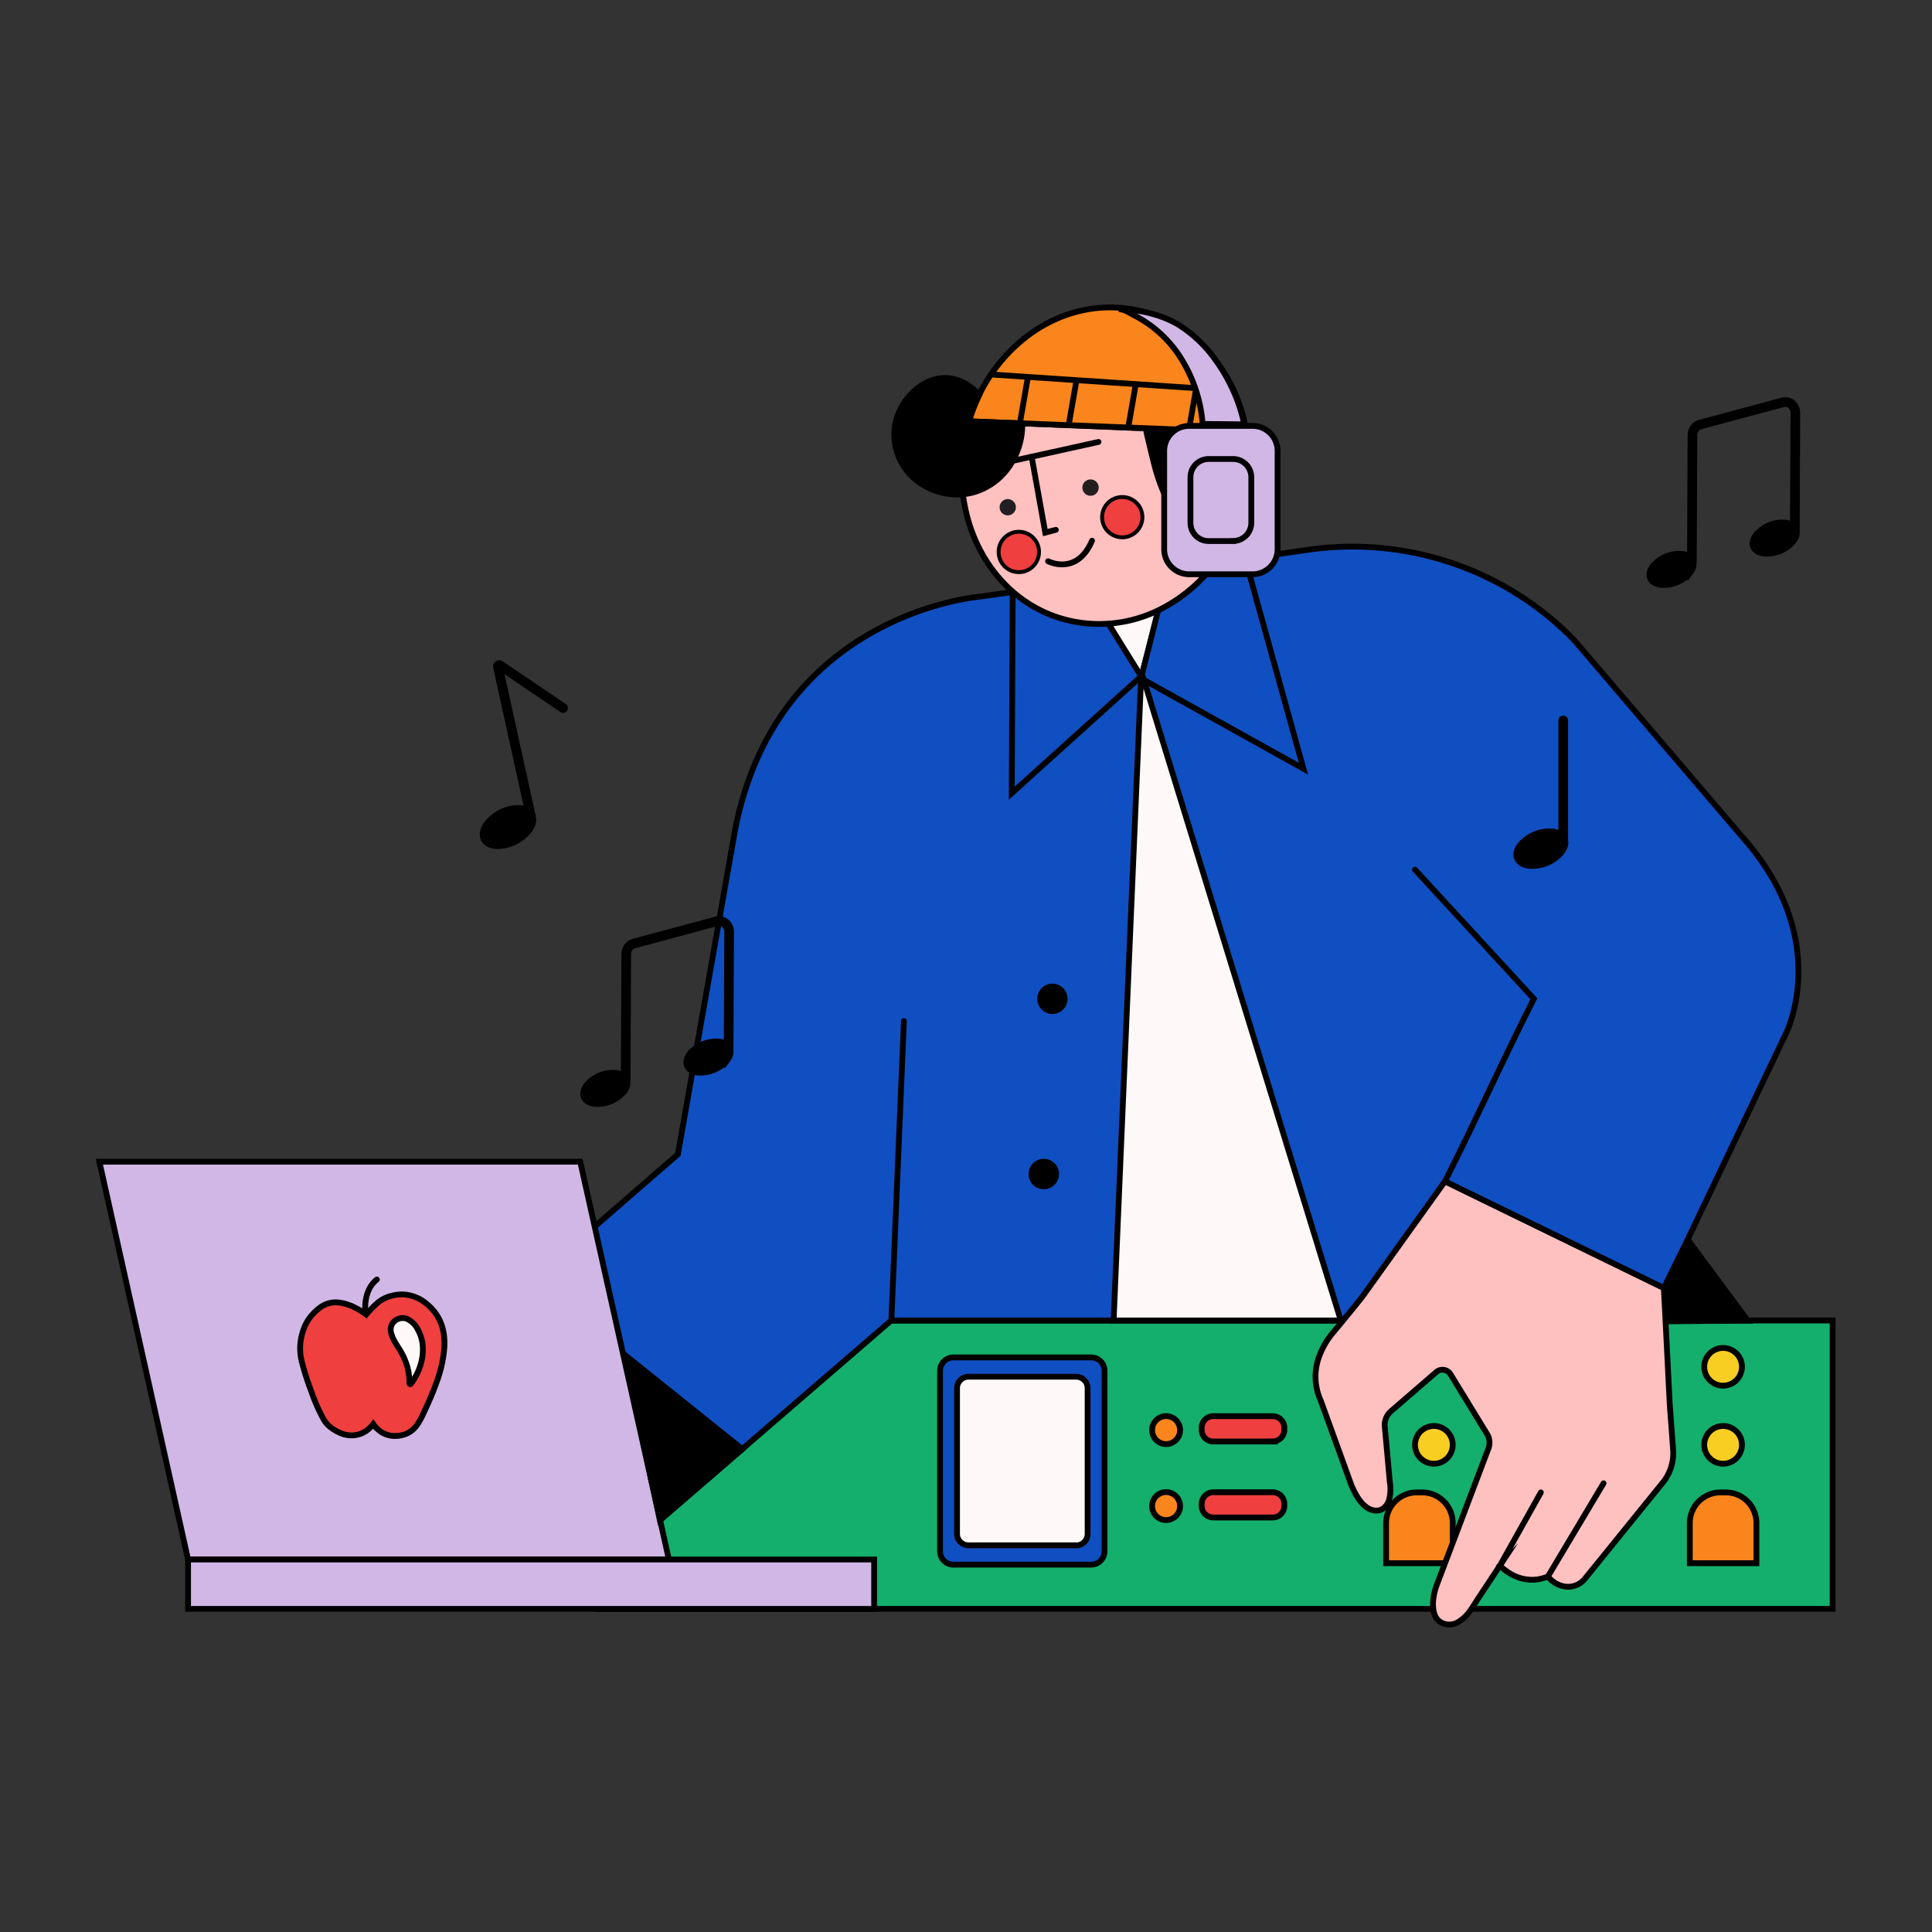 <svg id="Layer_2" data-name="Layer 2" xmlns="http://www.w3.org/2000/svg" viewBox="0 0 1000 1000"><rect x="0" y="0" width="1000" height="1000" fill="#333333" stroke="none"/><defs><style>.cls-1{fill:#14af6c;}.cls-1,.cls-10,.cls-11,.cls-12,.cls-13,.cls-2,.cls-3,.cls-4,.cls-5,.cls-6,.cls-7,.cls-9{stroke:#000;stroke-linecap:round;stroke-miterlimit:10;}.cls-1,.cls-10,.cls-11,.cls-12,.cls-2,.cls-3,.cls-4,.cls-5,.cls-7,.cls-9{stroke-width:3px;}.cls-2{fill:#104fc1;}.cls-4{fill:#fff8f8;}.cls-5{fill:#ffc0c0;}.cls-12,.cls-6{fill:#ef3f3f;}.cls-6{stroke-width:2px;}.cls-13,.cls-7{fill:none;}.cls-8{fill:#231f20;}.cls-9{fill:#f9851c;}.cls-10{fill:#d1b7e5;}.cls-11{fill:#f7ce21;}.cls-13{stroke-width:5px;}</style></defs><polygon class="cls-1" points="948.56 832.74 629.24 832.74 309.92 832.74 309.92 758.11 309.92 683.48 629.24 683.48 948.56 683.48 948.56 758.11 948.56 832.74"/><path class="cls-2" d="M508.3,308.68S481.42,310.6,452,327,390.4,374.3,380,432.24l-14.56,82.61-14.57,82.62-22,19.11-22,19.11,17.31,75.61,17.3,75.6,59.9-51.71,59.9-51.71H904.53L889,662.56l-15.51-20.92L899,588.2l25.49-53.45s6.09-12.07,6.36-30.74-5.3-43.93-28.59-70.32l-43.58-51-43.57-51s-.53-.59-1.55-1.63-2.55-2.55-4.53-4.39a159.28,159.28,0,0,0-61.32-35.49,161.18,161.18,0,0,0-70.69-5.6l-84.36,12Z"/><path class="cls-3" d="M904.53,683.48,889,662.56l-15.51-20.92-18.26,21.28L837,684.2l33.77-.36Z"/><polygon class="cls-4" points="567.75 312.78 579.16 331.95 590.57 351.11 597.03 326.5 603.5 301.9 585.62 307.34 567.75 312.78"/><polygon class="cls-2" points="524.16 306.46 523.92 358.51 523.68 410.56 557.17 380.31 590.66 350.07 575.51 325.72 560.36 301.38 542.26 303.92 524.16 306.46"/><polygon class="cls-2" points="604.71 295.02 597.64 323.07 590.57 351.11 632.62 374.49 674.66 397.88 659.59 343.6 644.51 289.32 624.61 292.17 604.71 295.02"/><path class="cls-3" d="M645.17,223.66l-26-.95-26-1a82.35,82.35,0,0,0,3.25,21.35,72.62,72.62,0,0,0,14,26.35,83.14,83.14,0,0,0,11.08,11.13,57.13,57.13,0,0,0,10.39,6.84,87.08,87.08,0,0,0,8.21-15.79,90.59,90.59,0,0,0,6.36-33.16A88.39,88.39,0,0,0,645.17,223.66Z"/><path class="cls-5" d="M614.38,273.74l-.77-.77-.44-.46a63.85,63.85,0,0,1-9.26-14.12A98.54,98.54,0,0,1,598,242.58c-.21-.74-1.53-6-2.74-11s-2.32-9.86-2.13-9.85l-45.77-1.87L501.59,218q-.75,2.53-1.37,5.13t-1.09,5.27c-3.89,22.37.42,44,10.8,60.9s26.82,29.11,47.19,32.66a69.78,69.78,0,0,0,42.1-5.91,80.64,80.64,0,0,0,32.53-28.65c-.51.77-3.84-1.66-7.54-4.78S616.41,275.72,614.38,273.74Z"/><path class="cls-6" d="M591.15,269.49a10.43,10.43,0,1,1-1.74-7.8A10.39,10.39,0,0,1,591.15,269.49Z"/><path class="cls-6" d="M537.64,287.48a10.45,10.45,0,1,1-1.75-7.8A10.36,10.36,0,0,1,537.64,287.48Z"/><path class="cls-7" d="M542.48,290.5a17.11,17.11,0,0,0,8.41,1.58c4.7-.35,10.39-3,14.34-12.2"/><path class="cls-8" d="M525.76,263.26a4.21,4.21,0,1,1-.71-3.15A4.22,4.22,0,0,1,525.76,263.26Z"/><path class="cls-8" d="M568.63,253.09a4.23,4.23,0,1,1-.71-3.14A4.22,4.22,0,0,1,568.63,253.09Z"/><polyline class="cls-7" points="522.11 239 545.35 233.88 568.59 228.75"/><polyline class="cls-7" points="533.98 236.38 537.51 256.03 541.04 275.67 543.77 274.95 546.5 274.24"/><path class="cls-9" d="M586.16,160.12c-18.54-3.23-36.79,1.51-51.85,11.93a85.16,85.16,0,0,0-32.72,46l71.79,2.81,71.78,2.82a81.76,81.76,0,0,0-19.88-41.79A68.63,68.63,0,0,0,586.16,160.12Z"/><polyline class="cls-7" points="607.93 253.04 614.82 249.08 621.71 245.12"/><path class="cls-3" d="M529.15,219.15A38.58,38.58,0,0,1,522.7,241a33.79,33.79,0,0,1-17,13.26,31,31,0,0,1-8.07,1.62,33,33,0,0,1-7.37-.33,33.51,33.51,0,0,1-16.76-7.67,30.29,30.29,0,0,1-10.62-23.66,28.84,28.84,0,0,1,1.37-8.11,32.72,32.72,0,0,1,10-14.65c4.68-3.88,10.49-6.28,16.72-5.72a22.09,22.09,0,0,1,10.39,3.83,29.3,29.3,0,0,1,5.51,4.86c-.64,1.29-1.28,2.65-1.9,4.09s-1.23,3-1.8,4.56q-.46,1.29-.87,2.55c-.28.83-.53,1.65-.76,2.45l13.79.56Z"/><polyline class="cls-7" points="512.95 193.82 575.76 198.02 638.57 202.21"/><polyline class="cls-7" points="532 195.44 529.94 207.27 527.88 219.1"/><polyline class="cls-7" points="557.12 197.19 555.17 208.37 553.23 219.55"/><polyline class="cls-7" points="587.78 199.41 585.87 210.4 583.95 221.38"/><polyline class="cls-7" points="619.07 201.33 617.26 211.73 615.45 222.12"/><path class="cls-10" d="M579,160a10.32,10.32,0,0,1,4.4,1.24c1.42.7,2.79,1.55,4.08,2.2a61.61,61.61,0,0,1,24.64,23.4,74.81,74.81,0,0,1,10.37,32.59l10.75.1,10.76.11c-.27-1.35-.64-3-1.14-4.85s-1.13-4-1.93-6.2a89.29,89.29,0,0,0-12.15-22.78A67.24,67.24,0,0,0,610,168.1a49.73,49.73,0,0,0-9.29-4.31,66.38,66.38,0,0,0-9.9-2.63q-2.93-.56-5.89-.84C583,160.13,581,160,579,160Z"/><path class="cls-10" d="M648.33,297.24H615.52a12.94,12.94,0,0,1-12.94-12.94V233.37a12.94,12.94,0,0,1,12.94-12.93h32.81a12.94,12.94,0,0,1,12.94,12.93V284.3a12.94,12.94,0,0,1-12.94,12.94Z"/><path class="cls-9" d="M751.93,809.1H717.45V788.32a15.86,15.86,0,0,1,15.85-15.85h2.78a15.84,15.84,0,0,1,15.85,15.85V809.1Z"/><path class="cls-10" d="M638.26,280.05H625.59a9.42,9.42,0,0,1-9.41-9.41V247a9.42,9.42,0,0,1,9.41-9.42h12.67a9.42,9.42,0,0,1,9.41,9.42v23.6a9.42,9.42,0,0,1-9.41,9.41Z"/><path class="cls-7" d="M467.86,528.48q-1.64,38.74-3.25,77.5l-3.24,77.5"/><path class="cls-4" d="M576.41,683.48l7.12-166.71,7.13-166.7a.41.41,0,0,1,.38-.38.4.4,0,0,1,.44.31l51.24,166.74L694,683.48H576.41Z"/><path class="cls-5" d="M861.2,666.66l-56.64-27.61-56.64-27.6-21.35,29.81-21.35,29.82c-2.47,3.15-5,6.26-7.54,9.36s-5.1,6.17-7.66,9.25a40.87,40.87,0,0,0-7.77,14,30,30,0,0,0,1.39,21.33l7.64,21.08,7.63,21.07a39.14,39.14,0,0,0,3.51,7.42c2.16,3.48,5.28,6.93,9.26,7.25a7.57,7.57,0,0,0,1.43,0,5.94,5.94,0,0,0,2.12-.61,8.07,8.07,0,0,0,3.8-5.19,20.87,20.87,0,0,0,.34-8.86l-1.3-14.38-1.31-14.38a9.46,9.46,0,0,1,3.23-8l11.72-10.12,11.72-10.13a4.87,4.87,0,0,1,7.34,1.14l9.46,15.44,9.45,15.44a8.6,8.6,0,0,1,1.24,3.71,8.75,8.75,0,0,1-.52,3.88l-13.3,35.11-13.3,35.13a32.53,32.53,0,0,0-1.88,7.45,19.53,19.53,0,0,0,.41,7.61,7.71,7.71,0,0,0,4.94,5.3,9,9,0,0,0,7.3-.69,21,21,0,0,0,6.7-6.46c1.85-2.6,3.45-5.43,5.17-7.89l4.95-7.49,4.94-7.48a27.55,27.55,0,0,0,5.81,4.38,21.83,21.83,0,0,0,11.67,2.92,19.61,19.61,0,0,0,4.12-.61A22.25,22.25,0,0,0,801.2,816a14.45,14.45,0,0,0,2.8,2.68,13.43,13.43,0,0,0,6.4,2.55,11.18,11.18,0,0,0,9.93-4.06l20.15-24.88,20.15-24.87A24.17,24.17,0,0,0,866,750.34l-.87-11.75q-.45-5.88-.88-11.75l-1.51-30.09Z"/><polyline class="cls-7" points="776.33 810.4 786.94 791.43 797.55 772.47"/><polyline class="cls-7" points="801.2 815.98 815.6 791.86 830 767.74"/><path class="cls-9" d="M909.12,809.1H874.64V788.32a15.86,15.86,0,0,1,15.85-15.85h2.78a15.84,15.84,0,0,1,15.85,15.85V809.1Z"/><path class="cls-11" d="M901.63,747.84a9.76,9.76,0,1,1-2.86-6.89A9.69,9.69,0,0,1,901.63,747.84Z"/><path class="cls-11" d="M901.63,707.45a9.76,9.76,0,1,1-2.86-6.89A9.69,9.69,0,0,1,901.63,707.45Z"/><path class="cls-11" d="M751.93,747.84a9.76,9.76,0,1,1-2.86-6.89A9.69,9.69,0,0,1,751.93,747.84Z"/><path class="cls-9" d="M610.81,740.23a7.24,7.24,0,1,1-2.12-5.13A7.22,7.22,0,0,1,610.81,740.23Z"/><path class="cls-12" d="M658.81,746.12H628a6,6,0,0,1-6-6V739a6,6,0,0,1,6-6h30.77a6,6,0,0,1,6,6v1.06a6,6,0,0,1-6,6Z"/><path class="cls-9" d="M610.81,779.56a7.24,7.24,0,1,1-2.12-5.13A7.22,7.22,0,0,1,610.81,779.56Z"/><path class="cls-12" d="M658.81,785.45H628a6,6,0,0,1-6-6v-1.06a6,6,0,0,1,6-6h30.77a6,6,0,0,1,6,6v1.06a6,6,0,0,1-6,6Z"/><path class="cls-2" d="M564.79,809.86H493.48a6.91,6.91,0,0,1-6.91-6.92V709.51a6.9,6.9,0,0,1,6.91-6.91h71.31a6.91,6.91,0,0,1,6.91,6.91v93.43a6.93,6.93,0,0,1-6.91,6.92Z"/><path class="cls-4" d="M557,799.86H501.31a5.94,5.94,0,0,1-5.95-6V718.54a5.94,5.94,0,0,1,5.95-5.95H557a5.94,5.94,0,0,1,5.95,5.95v75.37a5.94,5.94,0,0,1-5.95,6Z"/><path class="cls-3" d="M275.44,421.7c1.06,2.1.63,4.71-.93,7.24a21,21,0,0,1-17.69,9c-3-.21-5.33-1.4-6.4-3.49s-.64-4.71.92-7.24a21,21,0,0,1,17.69-9C272,418.43,274.37,419.61,275.44,421.7Z"/><path class="cls-13" d="M274.74,422.4l-8.51-38.66-8.5-38.66a.7.7,0,0,1,1.19-.62l16.26,11,16.26,11"/><path class="cls-3" d="M876.3,290.19c.76,1.86.2,4.05-1.32,6.09a17.92,17.92,0,0,1-15.71,6.39c-2.51-.4-4.44-1.58-5.2-3.44s-.2-4.06,1.32-6.1a17.93,17.93,0,0,1,15.72-6.39C873.61,287.14,875.54,288.32,876.3,290.19Z"/><path class="cls-3" d="M929.69,274c.76,1.86.2,4.06-1.32,6.09a18,18,0,0,1-15.71,6.4c-2.51-.41-4.44-1.59-5.2-3.45s-.2-4.05,1.32-6.09a17.93,17.93,0,0,1,15.72-6.39C927,270.92,928.93,272.1,929.69,274Z"/><path class="cls-13" d="M875.73,290.19l.14-32.49.15-32.49a5.9,5.9,0,0,1,1.13-3.47,5.24,5.24,0,0,1,2.88-2L901.37,214l21.35-5.73a5,5,0,0,1,4.56,1,5.78,5.78,0,0,1,2,4.49l-.14,30.09L929,274"/><path class="cls-3" d="M324.42,558.81c.76,1.87.2,4.06-1.31,6.1a18,18,0,0,1-15.72,6.39c-2.51-.4-4.44-1.58-5.19-3.45s-.2-4.05,1.31-6.09a18,18,0,0,1,15.72-6.39C321.74,555.77,323.67,557,324.42,558.81Z"/><path class="cls-3" d="M377.81,542.59c.76,1.86.2,4.06-1.31,6.09a18,18,0,0,1-15.72,6.4c-2.51-.41-4.44-1.59-5.19-3.45s-.2-4,1.31-6.09a18,18,0,0,1,15.72-6.39C375.13,539.55,377.06,540.73,377.81,542.59Z"/><path class="cls-13" d="M323.85,558.81l.15-32.48.14-32.49a6,6,0,0,1,1.13-3.47,5.24,5.24,0,0,1,2.88-2l21.35-5.74,21.34-5.74a5,5,0,0,1,4.56,1,5.78,5.78,0,0,1,2,4.49l-.14,30.09-.13,30.08"/><path class="cls-3" d="M809.87,434.25c.84,2.06.22,4.49-1.46,6.75A19.85,19.85,0,0,1,791,448.09c-2.78-.44-4.92-1.75-5.76-3.82s-.22-4.49,1.46-6.75a19.93,19.93,0,0,1,17.43-7.09C806.9,430.88,809,432.19,809.87,434.25Z"/><polyline class="cls-13" points="809.13 434.25 809.13 403.55 809.13 372.85"/><path class="cls-3" d="M551.08,517a6.35,6.35,0,1,1-1.86-4.5A6.34,6.34,0,0,1,551.08,517Z"/><path class="cls-3" d="M546.64,607.67a6.38,6.38,0,1,1-1.87-4.5A6.32,6.32,0,0,1,546.64,607.67Z"/><polygon class="cls-10" points="346.21 807.2 221.78 807.2 97.34 807.2 74.39 704.25 51.44 601.3 175.88 601.3 300.32 601.3 323.27 704.25 346.21 807.2"/><polygon class="cls-10" points="452.45 832.74 274.89 832.74 97.34 832.74 97.34 819.97 97.34 807.2 274.89 807.2 452.45 807.2 452.45 819.97 452.45 832.74"/><path class="cls-2" d="M873.51,641.64l-6.16,12.51-6.15,12.51-56.64-27.61-56.64-27.6c8.48-16.76,15.75-32,23-47.25s14.54-30.48,23-47.24l-30.76-33.41-30.76-33.41"/><path class="cls-7" d="M189.38,681.46a26.68,26.68,0,0,1-.23-7.13c.4-4,1.82-8.77,5.92-12.06"/><path class="cls-12" d="M189.53,680.38s.93-1.07,2.18-2.4a46.37,46.37,0,0,1,4.08-3.92,18.68,18.68,0,0,1,8.12-3.64,21.37,21.37,0,0,1,4.85-.42,20.23,20.23,0,0,1,11.93,4.77,26.21,26.21,0,0,1,4.94,5.2c3.55,5.09,4.66,11,4.39,17a65.37,65.37,0,0,1-3.88,18c-1,2.82-2.07,5.6-3.24,8.35s-2.42,5.48-3.69,8.17a39.6,39.6,0,0,1-3.06,5.65,13.62,13.62,0,0,1-4.59,4.37,14.72,14.72,0,0,1-6.61,1.74,13,13,0,0,1-9.28-3.33,14.21,14.21,0,0,1-2.48-2.78,16.65,16.65,0,0,1-2.72,2.79,13.68,13.68,0,0,1-4.95,2.57,14.27,14.27,0,0,1-9.31-.75,23,23,0,0,1-5.26-3.1,13.63,13.63,0,0,1-3.63-4.36,84.19,84.19,0,0,1-6-13.63,134.94,134.94,0,0,1-5.18-16.2,27.45,27.45,0,0,1-.18-12.25,29.61,29.61,0,0,1,1.7-5.52,22.43,22.43,0,0,1,4.78-7.09,25.51,25.51,0,0,1,3.49-3,13.59,13.59,0,0,1,5.48-2.31c4.28-.74,8.8.78,12.25,2.49A35.57,35.57,0,0,1,189.53,680.38Z"/><path class="cls-4" d="M204.76,695.16c.27.48.55.93.81,1.36l.77,1.19a35.55,35.55,0,0,1,4.19,8.71,30.78,30.78,0,0,1,1.38,9.59.41.41,0,0,0,.74.25,30.87,30.87,0,0,0,5-9.73,26.62,26.62,0,0,0,1.06-10.93,21.36,21.36,0,0,0-2.51-7.57,11.79,11.79,0,0,0-5.63-5.42,6.13,6.13,0,0,0-4-.1,6.44,6.44,0,0,0-3.32,2.31,6.15,6.15,0,0,0-.76,5.26A20.22,20.22,0,0,0,204.76,695.16Z"/><path class="cls-3" d="M323.18,701.11l30.53,24.48,30.53,24.47L362.9,768.48,341.57,786.9q-4.6-21.45-9.2-42.89T323.18,701.11Z"/></svg>